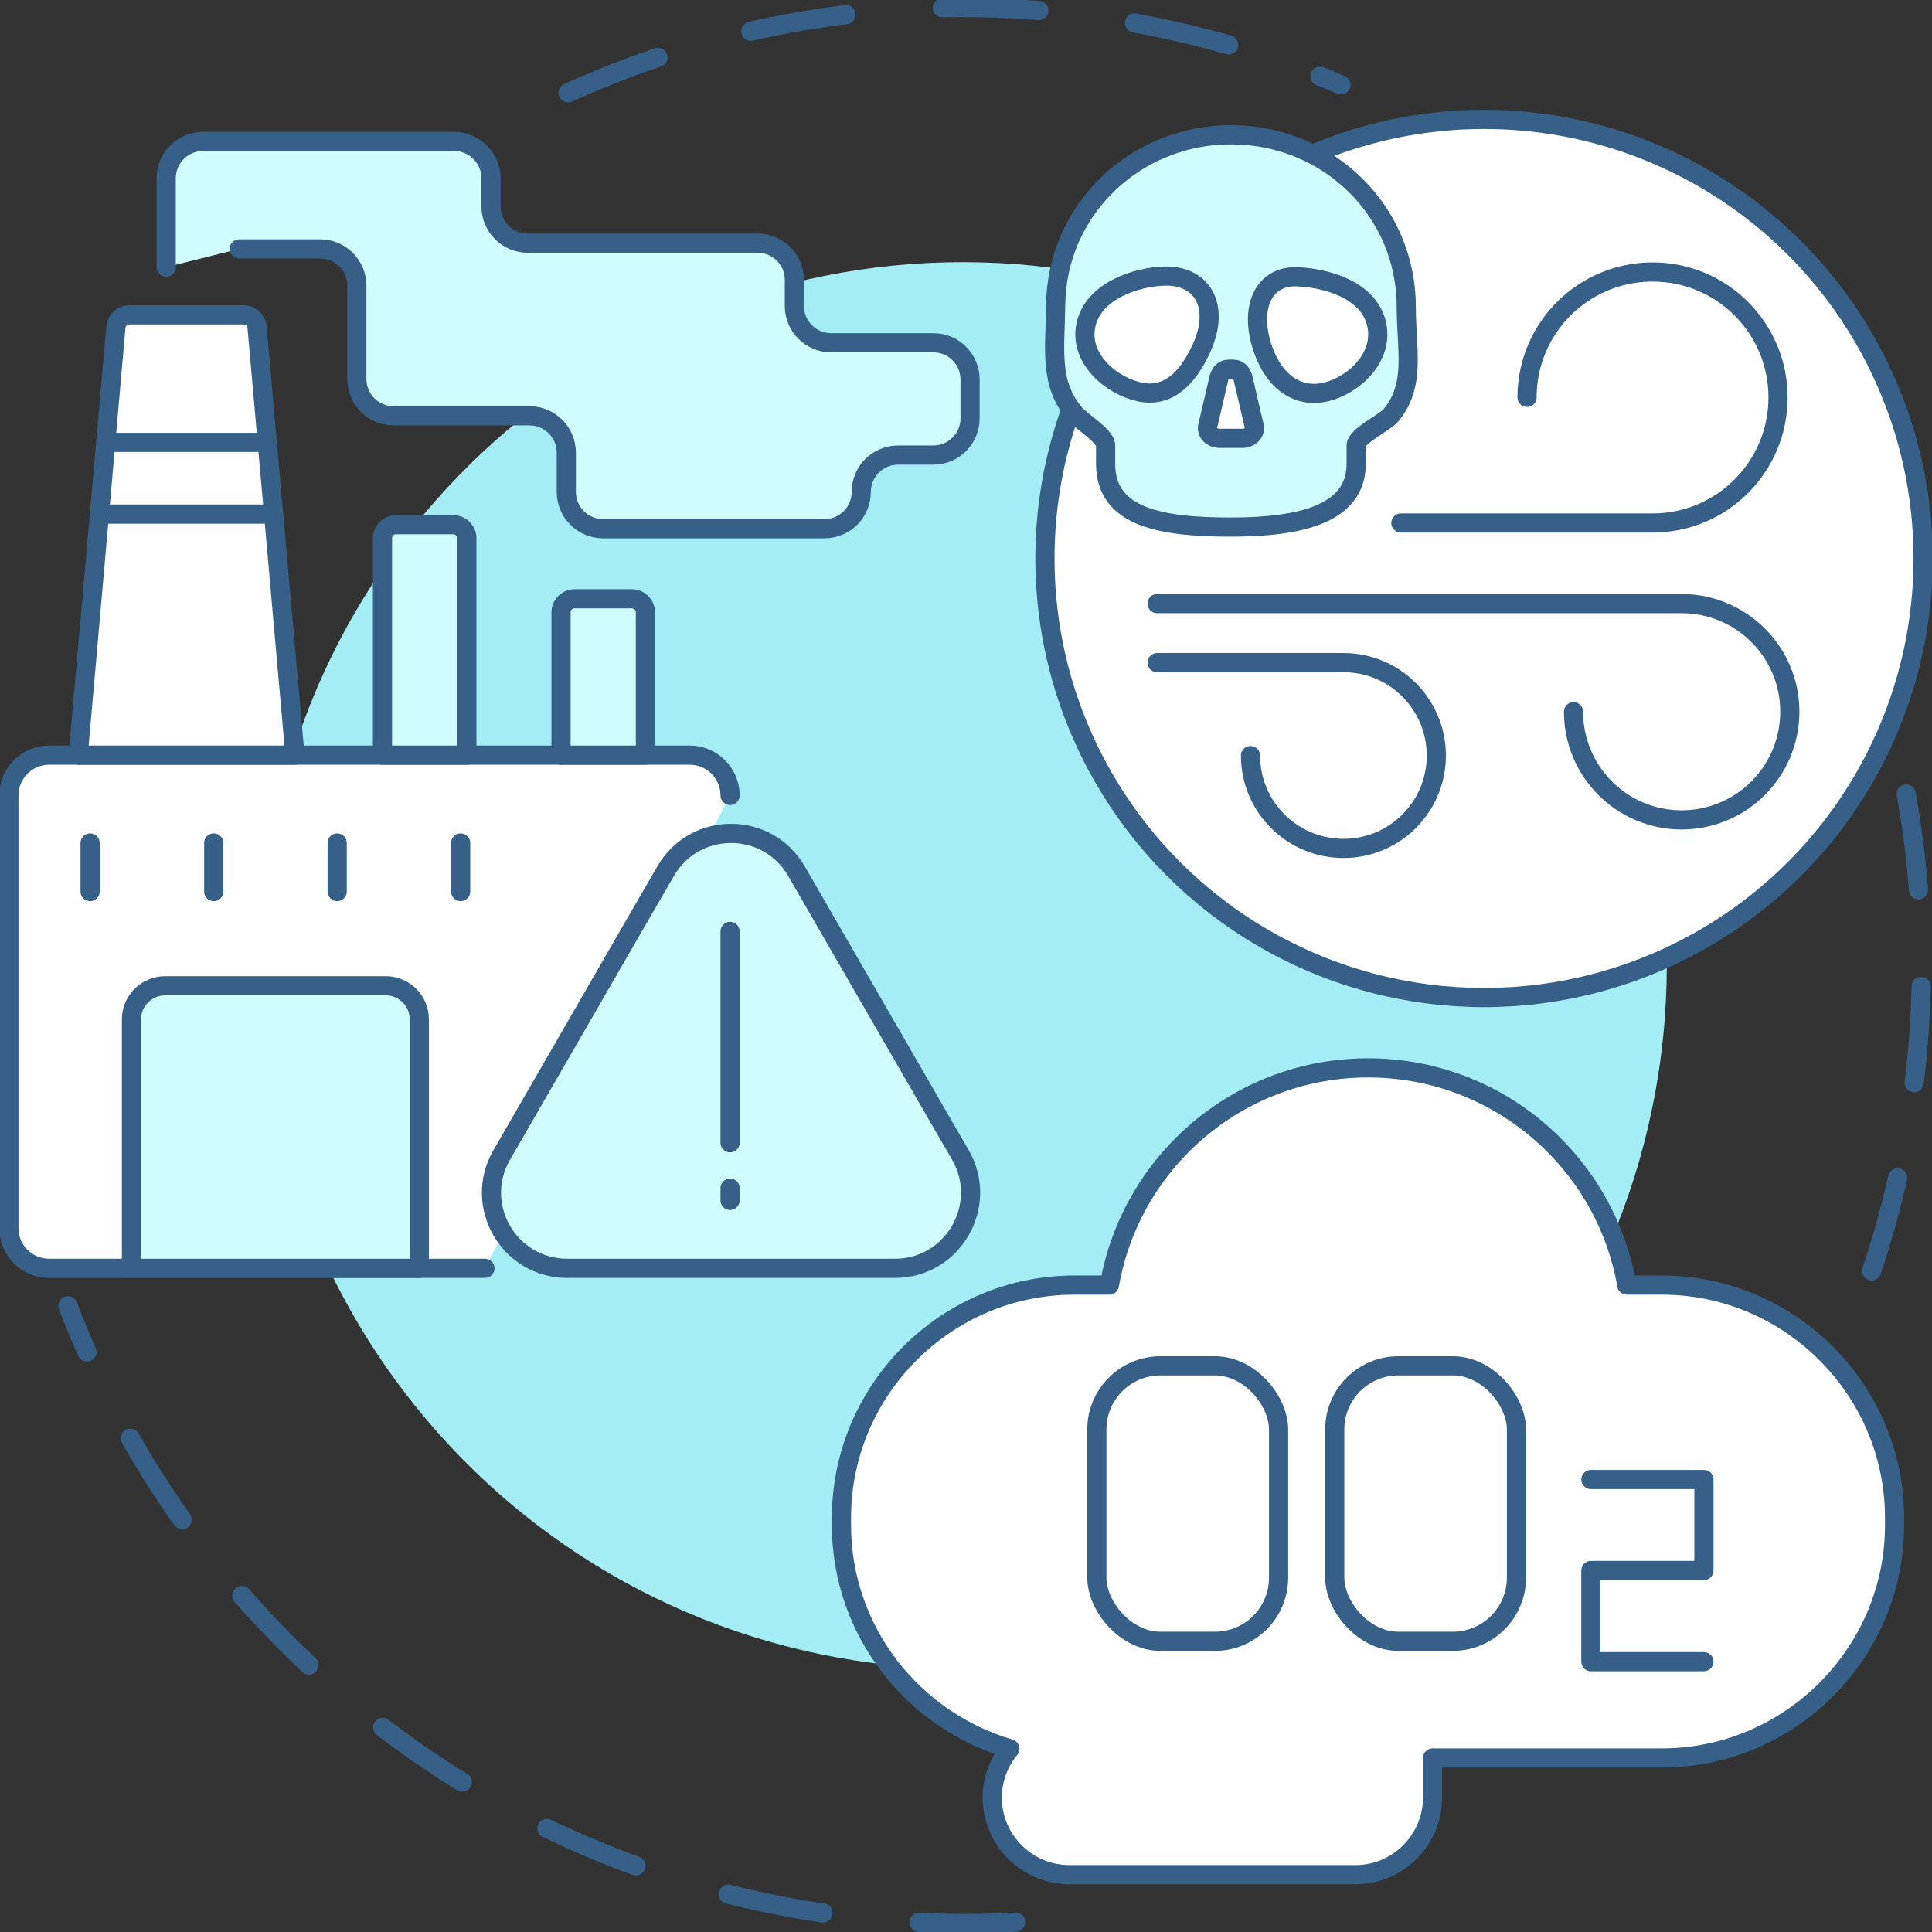 <svg version="1.2" xmlns="http://www.w3.org/2000/svg" viewBox="0 0 1280 1280" width="200" height="200">
	<rect x="0" y="0" width="1280" height="1280" fill="#333333" stroke="none"/>
	<title>airPollution</title>
	<style>
		.s0 { fill: none;stroke: #366088;stroke-linecap: round;stroke-linejoin: round;stroke-width: 12.7;stroke-dasharray: 64 } 
		.s1 { fill: #a4edf5 } 
		.s2 { fill: #ffffff;stroke: #366088;stroke-linecap: round;stroke-linejoin: round;stroke-width: 12.7 } 
		.s3 { fill: none;stroke: #366088;stroke-linecap: round;stroke-linejoin: round;stroke-width: 12.7 } 
		.s4 { fill: #d0fdff;stroke: #366088;stroke-linecap: round;stroke-linejoin: round;stroke-width: 12.7 } 
	</style>
	<g id="&lt;Group&gt;">
		<g id="&lt;Group&gt;">
			<g id="&lt;Group&gt;">
				<path id="&lt;Path&gt;" class="s0" d="m376.4 61.5c99.1-45 211.2-65.1 327.3-53.1 65.3 6.8 127.4 23.3 184.7 47.8"/>
				<path id="&lt;Path&gt;" class="s0" d="m672.9 1273.5c-32.8 1.7-66.2 0.9-99.9-2.6-246.6-25.5-445.5-188.9-528-405.8"/>
				<path id="&lt;Path&gt;" class="s0" d="m1262.9 526.1c10.4 57.7 13 117.7 6.7 178.9-6.6 64.1-22.6 125-46.4 181.5"/>
			</g>
			<g id="&lt;Group&gt;">
				<path id="&lt;Path&gt;" class="s1" d="m174.9 591.7c26.4-256 255.4-442 511.4-415.5 256 26.5 442 255.5 415.5 511.5-26.5 255.9-255.5 442-511.4 415.5-256-26.5-442-255.5-415.5-511.5z"/>
			</g>
		</g>
		<g id="&lt;Group&gt;">
			<path id="&lt;Path&gt;" class="s2" d="m1255.2 1005.6v4.9c0 84.8-69.4 154.2-154.2 154.2h-151.9v26.3c0 28-22.9 51-51 51h-189.7c-28.1 0-51-23-51-51 0-12.3 4.4-23.6 11.7-32.4-64.2-18.7-111.6-78.1-111.6-148.1v-4.9c0-84.8 69.4-154.2 154.2-154.2h23.3c14.3-81.8 85.6-143.9 171.4-143.9 85.8 0 157.1 62.1 171.4 143.9h23.2c84.8 0 154.2 69.4 154.2 154.2z"/>
			<rect id="&lt;Path&gt;" class="s2" x="884.3" y="904.9" width="120.4" height="182.5" rx="42.2"></rect>
			<rect id="&lt;Path&gt;" class="s2" x="726.7" y="904.9" width="120.4" height="182.5" rx="42.2"></rect>
			<g id="&lt;Group&gt;">
				<path id="&lt;Path&gt;" class="s2" d="m1054 980.2h74.9v60.3h-3.6-69.2-2.1v60.4h74.9"/>
			</g>
		</g>
		<g id="&lt;Group&gt;">
			<g id="&lt;Group&gt;">
				<circle id="&lt;Path&gt;" class="s2" cx="983.2" cy="370" r="290.9"/>
				<path id="&lt;Path&gt;" class="s3" d="m766.6 439h123.5c34 0 61.5 27.6 61.5 61.6 0 34-27.5 61.5-61.5 61.5-34 0-61.6-27.5-61.6-61.5"/>
				<path id="&lt;Path&gt;" class="s3" d="m1011.7 263.3c0-45.9 37.2-83.1 83.2-83.1 45.9 0 83.1 37.2 83.1 83.1 0 46-37.2 83.2-83.1 83.2h-166.8"/>
				<path id="&lt;Path&gt;" class="s3" d="m766.6 399.9h347.5c39.6 0 71.7 32.1 71.7 71.6 0 39.6-32.1 71.7-71.7 71.7-39.6 0-71.6-32.1-71.6-71.7"/>
			</g>
			<g id="&lt;Group&gt;">
				<g id="&lt;Group&gt;">
					<g id="&lt;Group&gt;">
						<g id="&lt;Group&gt;">
							<g id="&lt;Group&gt;">
								<g id="&lt;Group&gt;">
									<path id="&lt;Path&gt;" class="s4" d="m921.4 275.3c-4 4.7-22.9 13.6-22.9 19.8v12.3c0 33.2-37.1 41.8-83 41.8-45.8 0-83-6.2-83-41.8q0-12.3 0-12.4c0-6.1-16.5-16.1-20.4-20.8-17.3-20.5-13-43-12.7-71.9 0.6-63.8 53.4-113.6 117.3-113 63.6 0.6 115 50.4 115 114.2 0 28.4 6.6 51.6-10.3 71.8z"/>
									<path id="&lt;Path&gt;" class="s2" d="m823.3 290.4h-15.5c-5.2 0-9-4.3-7.5-8.7l7.4-31.7c1.1-3.2 2.8-5.4 6.6-5.4h2.4c3.9 0 5.6 2.2 6.7 5.4l7.4 31.7c1.5 4.4-2.3 8.7-7.5 8.7z"/>
									<path id="&lt;Path&gt;" class="s2" d="m795.9 231c-9.7 21-22.9 32.7-41.2 28.6-18.3-4-40.2-22-35.2-44.5 5-22.5 33.4-31.7 52.2-32.2 25.1-0.5 37 20.2 24.2 48.1z"/>
									<path id="&lt;Path&gt;" class="s2" d="m859.9 183.4c18.8 0.9 46.4 8.4 52 30.7 5.5 22.4-14.9 41-33.1 45.5-18.2 4.5-34-5.8-41.8-27.5-10-27.9 0-49.9 22.9-48.7z"/>
								</g>
							</g>
						</g>
					</g>
				</g>
			</g>
		</g>
		<path id="&lt;Path&gt;" class="s2" d="m321.3 840.3h-288.8c-14.7 0-26.6-11.9-26.6-26.6v-286.7c0-14.7 11.9-26.7 26.6-26.7h424.5c14.7 0 26.7 12 26.7 26.7"/>
		<path id="&lt;Path&gt;" class="s4" d="m417.3 618.1l23.7-40.9c19.2-33.4 67.4-33.4 86.7 0l76.8 133 21.7 37.6 10.1 17.4c19.2 33.4-4.9 75.1-43.4 75.1h-125.7-40.4-51c-38.6 0-62.7-41.7-43.4-75.1l61.6-106.7z"/>
		<path id="&lt;Path&gt;" class="s4" d="m277.8 840.3h-190.7v-165c0-12.2 10-22.2 22.3-22.2h146.2c12.3 0 22.2 10 22.2 22.2z"/>
		<path id="&lt;Path&gt;" class="s3" d="m223.4 558.5v32.2"/>
		<path id="&lt;Path&gt;" class="s3" d="m141.6 558.5v32.2"/>
		<path id="&lt;Path&gt;" class="s3" d="m59.7 558.5v32.2"/>
		<path id="&lt;Path&gt;" class="s3" d="m305.2 558.5v32.2"/>
		<path id="&lt;Path&gt;" class="s2" d="m170.3 216.8l25.1 283.5h-143.6l25-283.5c0.4-4.6 4.3-8.2 9-8.2h75.6c4.6 0 8.5 3.6 8.9 8.2z"/>
		<path id="&lt;Path&gt;" class="s3" d="m70.1 293.1h107"/>
		<path id="&lt;Path&gt;" class="s3" d="m65.9 340.6h115.4"/>
		<path id="&lt;Path&gt;" class="s4" d="m309.3 500.3h-55.9v-143.7c0-5 4-9 9-9h37.9c4.9 0 9 4 9 9z"/>
		<path id="&lt;Path&gt;" class="s4" d="m427.6 500.3h-55.9v-94.6c0-4.9 4-9 9-9h37.9c5 0 9 4.1 9 9z"/>
		<path id="&lt;Path&gt;" class="s4" d="m110.1 177v-58.9c0-13.4 10.9-24.4 24.4-24.4h166.4c13.4 0 24.4 11 24.4 24.4v18.6c0 13.5 10.9 24.4 24.3 24.4h152.3c13.5 0 24.4 10.9 24.4 24.3v17.4c0 13.4 10.9 24.3 24.3 24.3h67.8c13.4 0 24.3 10.9 24.3 24.4v25.7c0 13.4-10.9 24.3-24.3 24.3h-23.4c-13.5 0-24.4 10.9-24.4 24.4 0 13.5-10.9 24.4-24.4 24.4h-146.6c-13.5 0-24.4-10.9-24.4-24.4v-26c0-13.4-10.9-24.4-24.3-24.4h-90.1c-13.5 0-24.4-10.9-24.4-24.3v-62c0-13.4-10.9-24.3-24.3-24.3h-53.6"/>
		<path id="&lt;Path&gt;" class="s3" d="m483.7 617.1v140"/>
		<path id="&lt;Path&gt;" class="s3" d="m483.7 787.2v8.1"/>
	</g>
</svg>